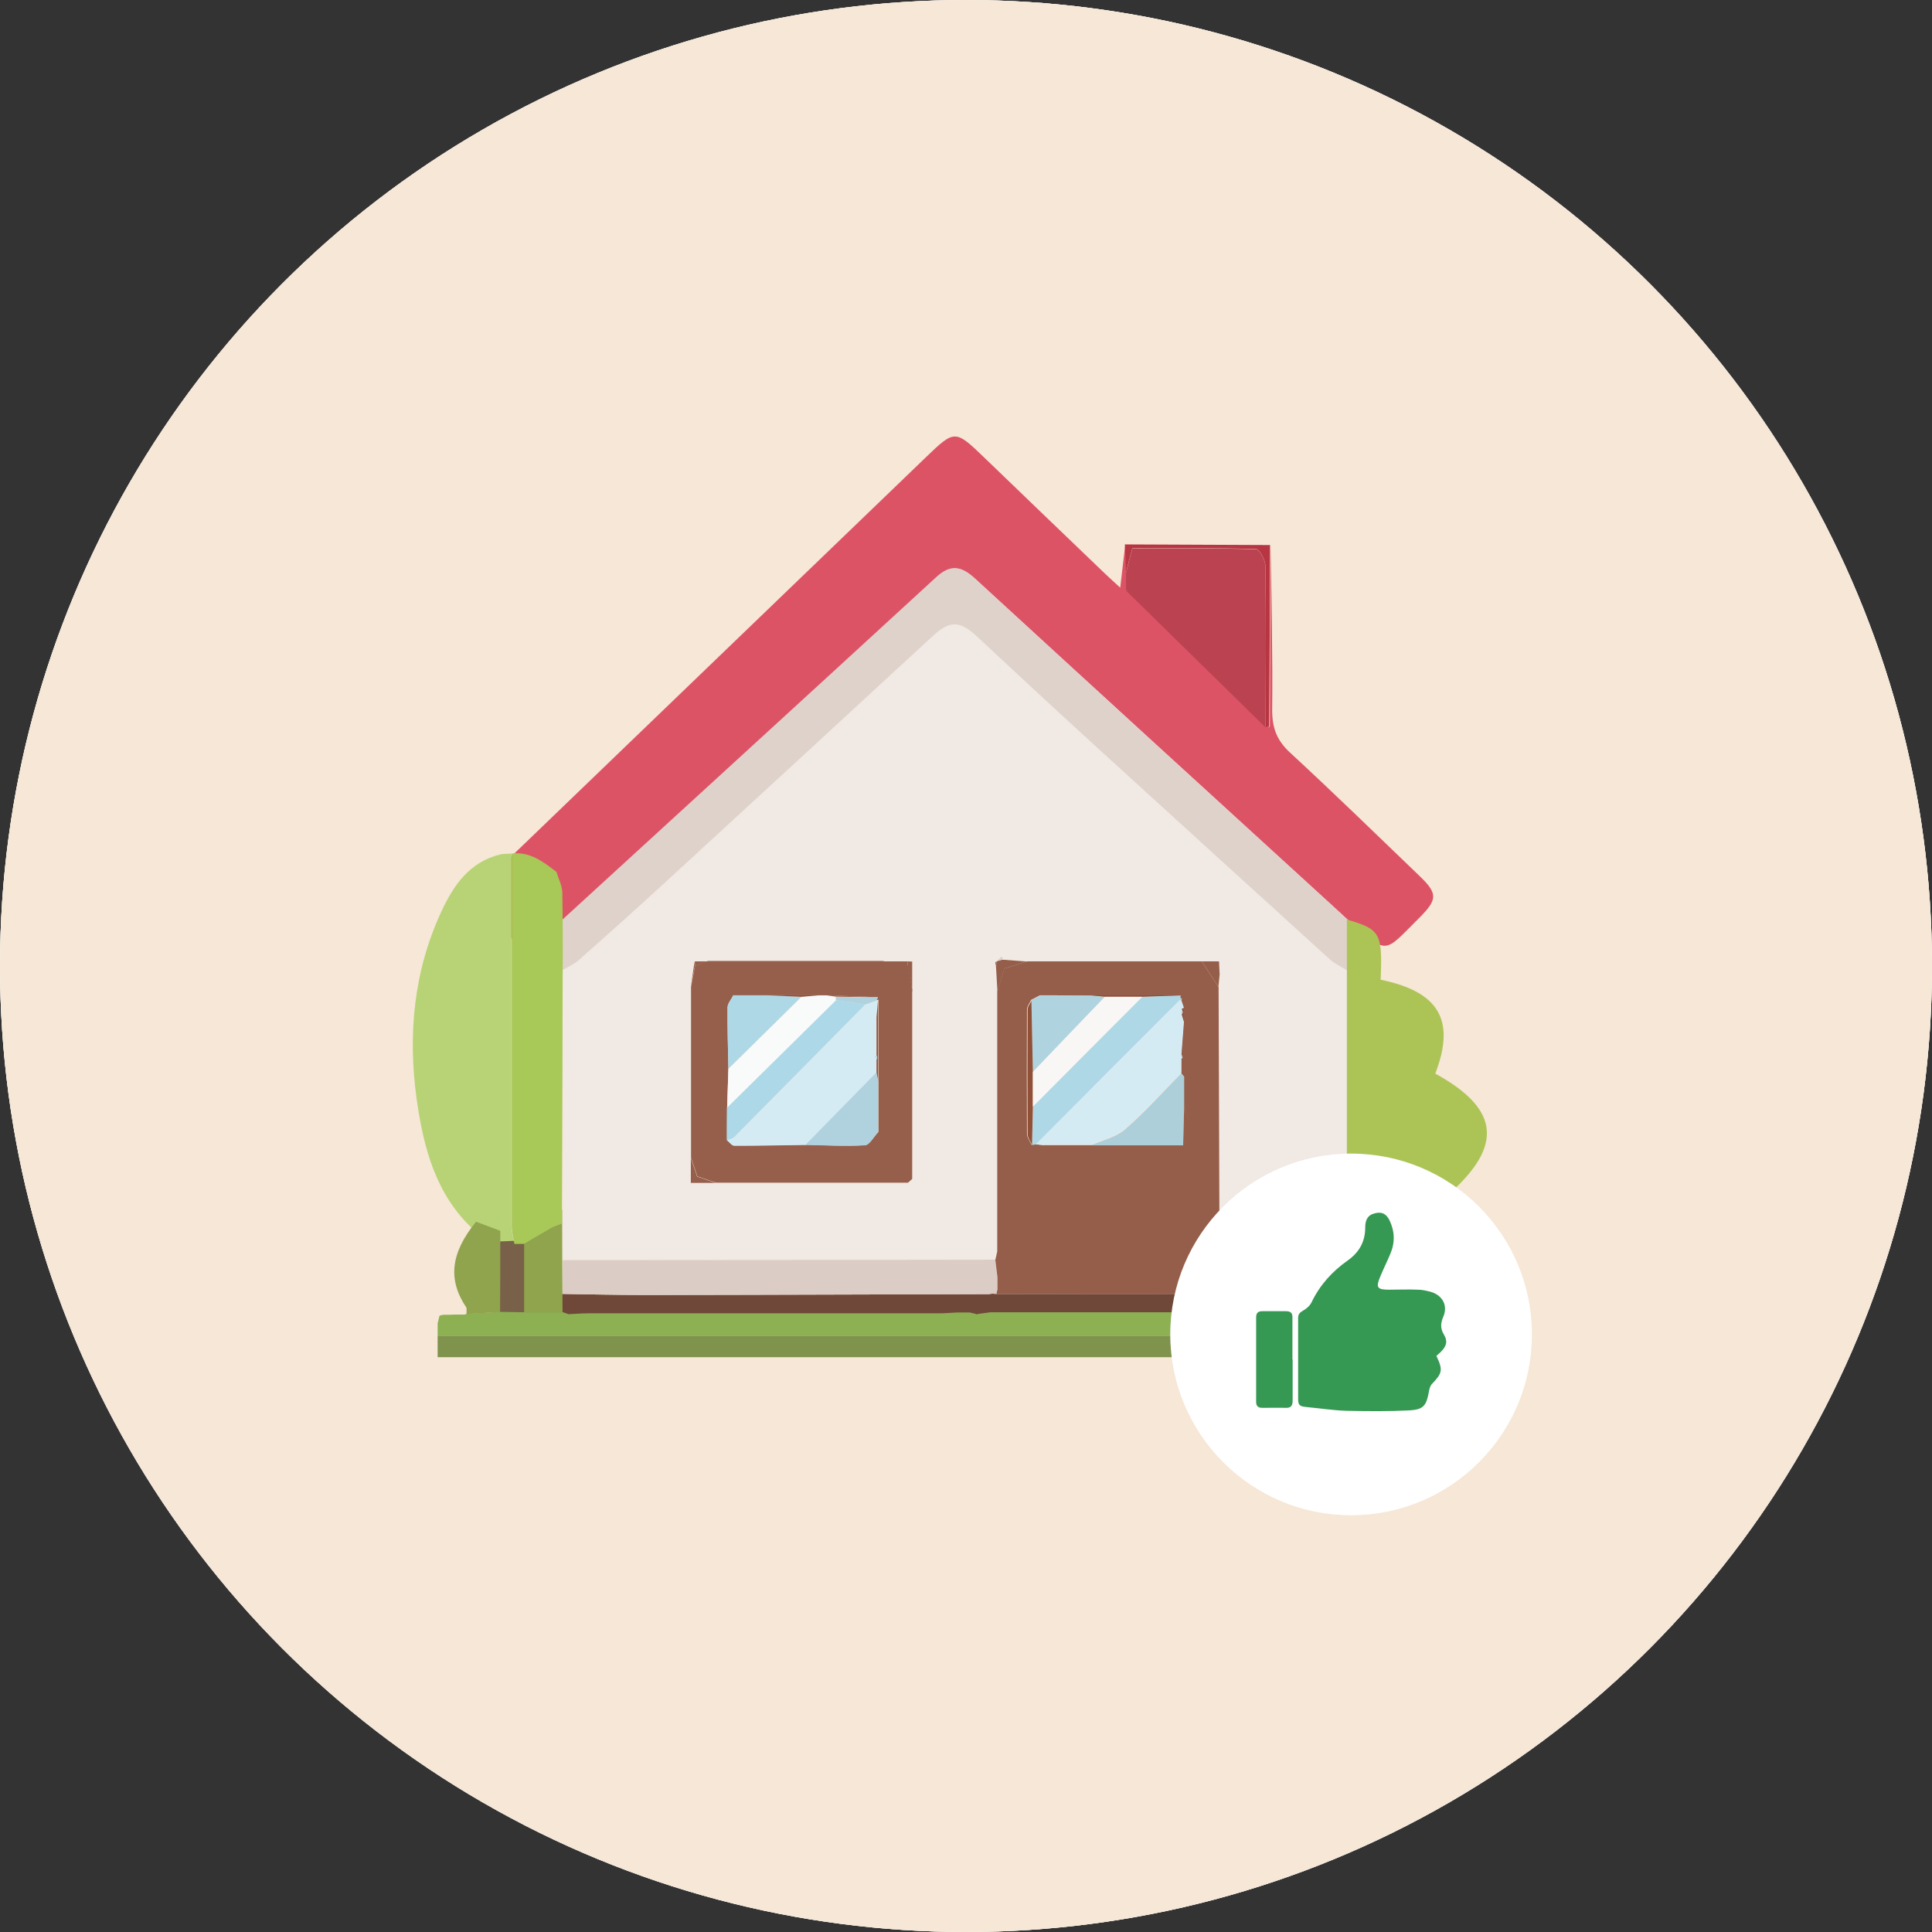 <svg id="Layer_2" xmlns="http://www.w3.org/2000/svg" viewBox="0 0 91.56 91.56"><rect x="0" y="0" width="91.56" height="91.56" fill="#333333" stroke="none"/><defs><style>.cls-6{fill:#f0e9e4}.cls-8{fill:#fafaf9}.cls-9{fill:#92553f}.cls-12{fill:#8c4f3b}.cls-14{fill:#914e37}.cls-16{fill:#915038}.cls-17{fill:#b83644}.cls-21{fill:#adcfda}.cls-22{fill:#afd8e6}.cls-25{fill:#dbcdc6}.cls-28{fill:#e1d4ce}.cls-29{fill:#afd2de}.cls-30{fill:#d5ebf4}.cls-33{fill:#955f4c}.cls-34{fill:#955e4a}.cls-35{fill:#8a4c37}</style></defs><g id="Layer_1-2"><circle class="cls-8" cx="45.78" cy="45.78" r="45.78"/><circle class="cls-8" cx="45.78" cy="45.78" r="45.78"/><g id="_ouQk4"><path class="cls-8" d="M26.67 59.73c0-4.58 0-9.16-.01-13.75.25-.15.53-.27.75-.46 1.35-1.2 2.7-2.41 4.04-3.63 4.25-3.9 8.49-7.81 12.73-11.72.84-.78 1.3-.78 2.14 0 1.81 1.69 3.63 3.38 5.47 5.06 3.74 3.42 7.48 6.82 11.23 10.22.24.22.54.35.82.53v13.74c-2 0-4 0-6-.01-.01-.5-.03-1-.03-1.5-.02-3.81-.03-7.62-.04-11.43l.06-.6-.03-.61h-9.09l-1.19-.11s.03-.08.03-.12l.06-.05-.04-.03s-.03.04-.05.06l-.23.21-.02.02s-.08.03-.08.05c0 .05.02.11.03.16l.07 1.21v12.32l-.09.4c-6.83 0-13.67.01-20.5.02ZM43 45.34l-.09-.04.06.05c-.01.05-.01.1 0 .15l.03.06H32.91l-.18 1.22v9.28h10.29l.21-.18v-10.3l-.23-.23Z"/><path class="cls-8" d="M26.47 43.75c-.2.17-.43.33-.6.53-.64.71-1.2.64-1.87-.03-1.77-1.77-1.77-1.74.02-3.46 6.62-6.37 13.24-12.75 19.86-19.12 1.36-1.31 1.39-1.31 2.75 0 1.89 1.82 3.78 3.64 5.68 5.46.23.22.47.44.78.72.09-.77.16-1.41.24-2.05.02.45.03.9.05 1.35v.68s-.01.1 0 .14c2.21 2.17 4.42 4.33 6.63 6.5.05-.01.11-.01.15-.03.02 0 .02-.06.02-.09.01-2.84.02-5.68.04-8.52.03 2.61.1 5.22.07 7.83 0 .84.22 1.43.85 2.01 2.07 1.91 4.09 3.88 6.12 5.83.88.84.87 1.12.03 1.97l-.14.14c-1.51 1.5-1.39 1.67-3.09.15-.29-.27-.59-.54-.88-.81-5.66-5.17-11.32-10.34-16.96-15.52-.63-.58-1.13-.69-1.81-.07-5.96 5.48-11.94 10.94-17.91 16.41Z"/><path class="cls-8" d="M26.47 43.75c5.97-5.47 11.95-10.93 17.91-16.41.68-.62 1.18-.51 1.81.07 5.64 5.19 11.3 10.35 16.96 15.52.29.27.59.54.88.81-.07.75-.13 1.49-.2 2.24-.27-.17-.58-.31-.82-.53-3.75-3.4-7.49-6.81-11.23-10.22-1.83-1.67-3.65-3.36-5.47-5.06-.84-.78-1.29-.78-2.14 0-4.24 3.91-8.48 7.82-12.73 11.72-1.33 1.22-2.68 2.43-4.04 3.63-.22.19-.5.31-.75.46-.07-.75-.13-1.49-.2-2.24Zm-1.01 19.37c-.24-.33-.72-.74-.65-.97.11-.33.6-.58.97-.76.25-.12.58-.05.88-.07 1.27.02 2.54.05 3.82.05 5.46 0 10.92-.03 16.38-.04l.19-.03.09.02h16.68c.3.02.63-.05.88.07.38.18.86.43.97.76.07.23-.41.64-.65.97h-.19c-.37.02-.74.04-1.11.04H26.74c-.37 0-.74-.02-1.11-.04h-.19Z"/><path class="cls-8" d="M46.86 61.33c-5.46.02-10.92.03-16.38.04-1.27 0-2.54-.03-3.82-.05 0-.53 0-1.07.01-1.6 6.83 0 13.67-.01 20.5-.02l.09.82v.6c-.02.06-.04.12-.04.19h-.17l-.19.02Zm16.97 0h-6.05c0-.07-.01-.13-.03-.19l.08-1.43c2 0 4 0 6 .01v1.6ZM53.36 27.15c-.02-.45-.03-.9-.05-1.35l6.88.03c-.01 2.84-.02 5.68-.04 8.52 0 .03 0 .08-.02.09-.05.02-.1.02-.15.03 0-2.55.02-5.1-.01-7.65 0-.28-.28-.79-.44-.8-1.97-.06-3.94-.04-5.87-.04l-.3 1.16Zm-27.9 35.97h.19l-.1.03-.09-.03Zm39.38.01h.19l-.09.02-.1-.02Z"/><path class="cls-8" d="m57.82 59.71-.08 1.43-.18.19c-3.44 0-6.89 0-10.33-.01 0-.07.01-.13.04-.19v-.6l-.1-.82.09-.4V46.99l.33-1.09 1.09-.34h8.27l.8 1.22c.01 3.81.03 7.62.04 11.43 0 .5.02 1 .03 1.5Zm-1.89-12.44.02-.08h-4.24l-1.63-.02h-.8l-.42.22c-.06.15-.18.29-.19.44-.01 1.97-.01 3.93 0 5.9 0 .17.14.35.21.52h.09l.09-.02.4.04h6.59c.61-.6.3-1.22.05-1.85v-1.41l-.13-.16v-.68s.06-.05.06-.06c-.01-.05-.04-.1-.06-.14l.12-1.55v-.65l-.13-.38.05-.05-.1-.08Zm-12.7-.28v8.88l-.2.18h-9.1l-.88-.3-.3-.88v-8.1l.19-1 .61-.23h8.27l1.22.22.2 1.21Zm-1.63.27-2.41-.09h-4.44c-.09.19-.27.38-.27.57-.01.97.02 1.93.04 2.9l-.06 1.84v1.55c.1.09.22.26.34.26 1.12 0 2.25-.02 3.37-.04.94.02 1.88.08 2.82.02.22-.01.42-.41.64-.63v-6.26l-.1.02s.05-.1.08-.15Z"/><path class="cls-8" d="m48.69 45.56-1.09.34-.33 1.09-.07-1.21.04-.21.02-.02.24-.07 1.19.09Zm-15.95 9.32.3.88.88.3h-1.18v-1.18Zm25.01-8.1-.8-1.22h.82l.03.62-.06.6Zm-14.52-1.21v1.42l-.21-1.21v-.22"/><path class="cls-8" d="M43.02 45.56v.22c-.4-.07-.81-.15-1.21-.22h1.21Zm-10.09.22-.19 1 .18-1.22v.22ZM47.26 58.3ZM57.8 46.18l-.03-.61.03.61Zm-15.78 9.88Zm-9.09-10.28v-.22h.61l-.61.22Zm10.3 9.09Zm0 .6Zm4.01-9.91-.04.21c-.01-.05-.03-.11-.03-.16 0-.02.05-.03.08-.05Zm-4.21 10.5.21-.18-.21.18Zm4.46-10.59-.24.07.23-.21.03.02s0 .08-.03.12Zm-4.26.1-.24-.07a.379.379 0 0 1 0-.15h.02l.22.22Zm4.26-.24s.03-.04.05-.06l.04.03-.06.05-.03-.02Zm-4.51.02-.06-.05.09.04h-.02Zm10.38-18.2.3-1.16c1.93 0 3.9-.02 5.87.04.16 0 .44.52.44.8.03 2.55.02 5.1.01 7.65-2.21-2.17-4.42-4.33-6.63-6.5l.06-.03c-.01-.04-.03-.07-.05-.11v-.68Z"/><path class="cls-8" d="M53.37 27.83s.04.07.05.11l-.06.03c0-.05 0-.1.01-.14Zm-6.51 33.5.19-.03-.19.03Zm10.7 0 .18-.19c.02.06.03.13.03.19h-.21Zm-10.29-.81Zm2.22-6.25-.4-.04c2.28-2.28 4.56-4.57 6.83-6.85h.06l.13.39s-.08.02-.11.04v.24l.11.36-.12 1.55v.88c-.89.9-1.73 1.84-2.68 2.66-.43.37-1.07.51-1.61.75h-2.21Z"/><path class="cls-8" d="M55.92 47.38c-2.28 2.28-4.56 4.57-6.83 6.85l-.09.02h-.09c.02-.61.03-1.22.05-1.82 1.73-1.73 3.46-3.47 5.18-5.2l1.81-.05-.02.08v.11Zm-4.22 6.9c.54-.24 1.18-.38 1.61-.75.95-.82 1.79-1.77 2.67-2.66l.14.16v1.41c-.02.61-.03 1.23-.05 1.84H51.7Zm-2.82-6.88.42-.22h2.42l.65.07-3.42 3.56-.07-3.41Z"/><path class="cls-8" d="M48.88 47.4c.02 1.14.05 2.27.07 3.41v1.64l-.04 1.82c-.07-.17-.21-.35-.21-.52-.01-1.97-.01-3.93 0-5.9 0-.15.12-.29.19-.44Zm3.48-.16-.65-.07h4.24l-1.81.07h-1.77Zm3.71 7.03c.02-.61.03-1.23.05-1.84.25.62.57 1.24-.05 1.84Zm.04-5.85a4.94 4.94 0 0 1-.11-.36c.02-.03.05-.05.05-.08 0-.06-.03-.11-.05-.17.04-.02.07-.03.11-.04v.65Zm-6.02-1.25Zm6.03 4.48ZM56 50.18v-.2s.04.09.05.14c0 .02-.03.04-.05.06Zm-6.51 4.09Zm6.43-6.89s.01-.08 0-.11l.1.08-.05.05h-.06Zm-17.75 6.88c-1.12.02-2.25.04-3.37.04-.12 0-.23-.17-.35-.26.12-.05.27-.07.36-.16 2.07-2.09 4.14-4.19 6.21-6.28l.51-.18.09-.02-.07.82v1.82s-.05.04-.05.05c.01.04.04.09.06.13v.61c-1.13 1.15-2.25 2.3-3.37 3.44Z"/><path class="cls-8" d="M41.01 47.6c-2.07 2.1-4.14 4.19-6.21 6.28-.09.09-.24.11-.36.16 0-.52 0-1.03.01-1.55 1.72-1.7 3.44-3.39 5.16-5.09l1.4.2Z"/><path class="cls-8" d="M39.62 47.4c-1.72 1.7-3.44 3.39-5.16 5.09l.06-1.84c1.15-1.14 2.31-2.27 3.46-3.41l.8-.06h.41l.42.06v.16Zm-1.45 6.86c1.12-1.15 2.25-2.3 3.37-3.44l.08.41v2.42c-.21.22-.41.62-.63.63-.94.05-1.88 0-2.82-.02Z"/><path class="cls-8" d="M37.98 47.24c-1.15 1.14-2.31 2.27-3.46 3.41-.02-.97-.05-1.93-.04-2.9 0-.19.18-.38.27-.58h1.62l1.61.07Zm3.64 3.99-.08-.41v-.61c.05-.06.05-.12 0-.18v-1.82l.07-.82v3.83Zm-2-3.83c0-.05-.01-.11 0-.16l1.99.03s-.05.1-.08.15l-.51.18-1.4-.2Zm1.98-.14-1.99-.03-.42-.06 2.41.09Zm-3.62-.02-1.61-.07h2.41l-.8.07Zm3.64 6.41Zm-5.67-6.48Zm20.05.65c.02.06.04.11.05.17 0 .02-.03.05-.05.08v-.24Zm-3.64-.58h1.77c-1.73 1.73-3.46 3.46-5.18 5.2V50.8c1.13-1.19 2.27-2.37 3.41-3.56Zm-10.82.97Z"/><path class="cls-8" d="M41.54 50.03c.04.06.04.12 0 .18-.02-.04-.04-.08-.06-.13 0-.01.04-.03.06-.05Z"/></g><path class="cls-8" d="M22.54 58.56c-.02-.09-.02-.21-.08-.27-1.81-1.66-2.38-3.88-2.71-6.17-.43-3.08-.15-6.1 1.18-8.95.57-1.22 1.32-2.31 2.75-2.67.18-.05.37-.03.56-.05v17.61c0 .3.09.6.13.9-.23 0-.46.02-.69.03l-1.15-.43Z"/><path class="cls-8" d="M23.67 62.67c0-1.28 0-2.56.01-3.84.25 0 .5-.02.75-.03.16 0 .31 0 .47-.01v3.9l-1.23-.02Zm40.16.46V43.58c1.59.46 1.69.64 1.6 2.85 2.77.57 3.56 1.92 2.59 4.45 2.9 1.59 3.22 3.25.97 5.41 1.5 1.33 2.16 2.89 1.19 4.83l-.26.39c-.04.07-.08.15-.13.22h.01l-.6.54-.28.25c-.27.12-.54.23-.81.35l-1.63.27h-2.66Zm6.15.33v.86H20.74v-1h48.41c.28 0 .55.09.83.14Z"/><path class="cls-8" d="M69.98 63.46c-.28-.05-.55-.14-.83-.14H20.74v-.6l.09-.37.17-.04c.18 0 .37 0 .55-.01h.43c.05 0 .09-.01.13-.04l1.59-.09 1.14.02h1.85l.25.09c.31-.01.61-.04.92-.04h16.66c.28 0 .57-.03.85-.04h.59l.29.07.05.02.04-.02.6-.08h18.65c.6.03 1.19.06 1.79.08h2.4s.08.03.1.07l.07.12v1Z"/><path class="cls-8" d="m23.7 62.18-1.59.09v-.29c-.9-1.33-.76-2.59.45-4.08.38.14.77.29 1.15.43 0 1.28 0 2.56-.01 3.84Zm1.14.01v-3.9c.43-.26.86-.52 1.3-.76.16-.09.34-.14.5-.2 0 1.62.01 3.24.02 4.86h-1.83Z"/><path class="cls-8" d="M24.38 58.96c-.05-.3-.13-.6-.13-.9V40.45c.87-.1 1.49.39 2.12.87.1.33.27.65.28.98.03 1.78.02 3.56.01 5.35 0 3.45-.02 6.89-.03 10.34-.17.07-.35.12-.5.2-.44.25-.87.51-1.3.76h-.44Z"/><circle class="cls-8" cx="64.03" cy="63.24" r="8.57"/><path class="cls-8" d="M68.07 64.25c.32.68.29.82-.21 1.34-.08.08-.12.23-.14.35-.12.67-.25.86-.92.9-.99.05-1.99.04-2.98.02-.64-.02-1.28-.12-1.92-.18-.31-.03-.38-.09-.38-.39v-3.83c0-.17.07-.25.22-.34.17-.09.34-.24.42-.41.39-.81.97-1.45 1.69-1.96.56-.39.85-.9.85-1.58 0-.28.07-.55.39-.65.35-.12.6-.02.76.31.25.52.27 1.05.04 1.59-.15.36-.32.7-.47 1.06-.23.54-.16.64.41.64.46 0 .92-.02 1.37 0 .2 0 .4.05.6.1.56.16.83.65.6 1.18-.13.31-.15.55.03.85.19.31.12.55-.14.81-.07.07-.14.13-.21.19Zm-6.81.17v1.95c0 .25-.08.36-.33.35-.37-.01-.74 0-1.11 0-.2 0-.29-.09-.29-.28v-4.01c0-.19.08-.29.28-.29h1.13c.22 0 .32.08.31.31v1.98Z"/><circle cx="45.78" cy="45.78" r="45.78" style="fill:#f6e7d7"/><g id="_ouQk4-2"><path class="cls-6" d="M26.67 59.73c0-4.58 0-9.16-.01-13.75.25-.15.53-.27.75-.46 1.35-1.2 2.7-2.41 4.04-3.63 4.25-3.9 8.49-7.81 12.73-11.72.84-.78 1.3-.78 2.14 0 1.81 1.69 3.63 3.38 5.47 5.06 3.74 3.42 7.48 6.82 11.23 10.22.24.22.54.35.82.53v13.74c-2 0-4 0-6-.01-.01-.5-.03-1-.03-1.5-.02-3.81-.03-7.62-.04-11.43l.06-.6-.03-.61h-9.09l-1.19-.11s.03-.08.03-.12l.06-.05-.04-.03s-.03.04-.05.06l-.23.21-.02.02s-.08.03-.08.05c0 .05.02.11.03.16l.07 1.21v12.32l-.09.4c-6.83 0-13.67.01-20.5.02ZM43 45.34l-.09-.04.06.05c-.01.05-.01.1 0 .15l.03.06H32.91l-.18 1.22v9.28h10.29l.21-.18v-10.3l-.23-.23Z"/><path d="M26.47 43.75c-.2.17-.43.33-.6.53-.64.71-1.2.64-1.87-.03-1.77-1.77-1.77-1.74.02-3.46 6.62-6.37 13.24-12.75 19.86-19.12 1.36-1.31 1.39-1.31 2.75 0 1.89 1.82 3.78 3.64 5.68 5.46.23.22.47.44.78.72.09-.77.16-1.41.24-2.05.02.45.03.9.05 1.35v.68s-.01.1 0 .14c2.21 2.17 4.42 4.33 6.63 6.5.05-.01.11-.01.15-.03.02 0 .02-.06.02-.09.01-2.84.02-5.68.04-8.52.03 2.61.1 5.22.07 7.83 0 .84.22 1.43.85 2.01 2.07 1.91 4.09 3.88 6.12 5.83.88.84.87 1.12.03 1.97l-.14.14c-1.51 1.5-1.39 1.67-3.09.15-.29-.27-.59-.54-.88-.81-5.66-5.17-11.32-10.34-16.96-15.52-.63-.58-1.13-.69-1.81-.07-5.96 5.48-11.94 10.94-17.91 16.41Z" style="fill:#dd5366"/><path d="M26.47 43.75c5.97-5.47 11.95-10.93 17.91-16.41.68-.62 1.18-.51 1.81.07 5.64 5.19 11.3 10.35 16.96 15.52.29.27.59.54.88.81-.07.75-.13 1.49-.2 2.24-.27-.17-.58-.31-.82-.53-3.75-3.4-7.49-6.81-11.23-10.22-1.83-1.67-3.65-3.36-5.47-5.06-.84-.78-1.29-.78-2.14 0-4.24 3.91-8.48 7.82-12.73 11.72-1.33 1.22-2.68 2.43-4.04 3.63-.22.19-.5.31-.75.46-.07-.75-.13-1.49-.2-2.24Z" style="fill:#ded2cb"/><path d="M25.46 63.12c-.24-.33-.72-.74-.65-.97.11-.33.6-.58.97-.76.25-.12.58-.05.88-.07 1.27.02 2.54.05 3.82.05 5.46 0 10.92-.03 16.38-.04l.19-.03.09.02h16.68c.3.02.63-.05.88.07.38.18.86.43.97.76.07.23-.41.64-.65.97h-.19c-.37.02-.74.04-1.11.04H26.74c-.37 0-.74-.02-1.11-.04h-.19Z" style="fill:#6f483a"/><path class="cls-25" d="M46.86 61.33c-5.46.02-10.92.03-16.38.04-1.27 0-2.54-.03-3.82-.05 0-.53 0-1.07.01-1.6 6.83 0 13.67-.01 20.5-.02l.09.82v.6c-.02.06-.04.12-.04.19h-.17l-.19.02Z"/><path class="cls-28" d="M63.83 61.33h-6.05c0-.07-.01-.13-.03-.19l.08-1.43c2 0 4 0 6 .01v1.6Z"/><path class="cls-17" d="M53.36 27.15c-.02-.45-.03-.9-.05-1.35l6.88.03c-.01 2.84-.02 5.68-.04 8.52 0 .03 0 .08-.02.09-.05.02-.1.02-.15.03 0-2.55.02-5.1-.01-7.65 0-.28-.28-.79-.44-.8-1.97-.06-3.94-.04-5.87-.04l-.3 1.16Z"/><path d="M25.46 63.12h.19l-.1.03-.09-.03Zm39.38.01h.19l-.09.02-.1-.02Z" style="fill:#592b1d"/><path class="cls-34" d="m57.82 59.71-.08 1.43-.18.19c-3.44 0-6.89 0-10.33-.01 0-.07.01-.13.04-.19v-.6l-.1-.82.09-.4V46.99l.33-1.09 1.09-.34h8.27l.8 1.22c.01 3.81.03 7.62.04 11.43 0 .5.02 1 .03 1.5Zm-1.89-12.44.02-.08h-4.24l-1.63-.02h-.8l-.42.22c-.06.15-.18.29-.19.44-.01 1.97-.01 3.93 0 5.9 0 .17.14.35.21.52h.09l.09-.02.4.04h6.59c.61-.6.3-1.22.05-1.85v-1.41l-.13-.16v-.68s.06-.05.06-.06c-.01-.05-.04-.1-.06-.14l.12-1.55v-.65l-.13-.38.05-.05-.1-.08Z"/><path class="cls-33" d="M43.23 46.99v8.88l-.2.18h-9.1l-.88-.3-.3-.88v-8.1l.19-1 .61-.23h8.27l1.22.22.2 1.21Zm-1.63.27-2.41-.09h-4.44c-.09.19-.27.38-.27.57-.01.97.02 1.93.04 2.9l-.06 1.84v1.55c.1.09.22.26.34.26 1.12 0 2.25-.02 3.37-.04.94.02 1.88.08 2.82.02.22-.01.42-.41.64-.63v-6.26l-.1.02s.05-.1.08-.15Z"/><path class="cls-34" d="m48.69 45.56-1.09.34-.33 1.09-.07-1.21.04-.21.02-.02.24-.07 1.19.09Z"/><path class="cls-33" d="m32.74 54.88.3.88.88.3h-1.18v-1.18Z"/><path class="cls-34" d="m57.75 46.78-.8-1.22h.82l.03.62-.06.6Z"/><path class="cls-33" d="M43.23 45.57v1.42l-.21-1.21v-.22"/><path class="cls-33" d="M43.02 45.56v.22c-.4-.07-.81-.15-1.21-.22h1.21Z"/><path class="cls-35" d="m32.93 45.78-.19 1 .18-1.22v.22Z"/><path class="cls-12" d="M47.26 58.3Z"/><path class="cls-28" d="m57.8 46.18-.03-.61.03.61Z"/><path class="cls-35" d="M42.02 56.06Z"/><path class="cls-33" d="M32.93 45.78v-.22h.61l-.61.22Z"/><path class="cls-35" d="M43.23 54.87Zm0 .6Z"/><path class="cls-34" d="m47.24 45.56-.04.21c-.01-.05-.03-.11-.03-.16 0-.02.05-.03.08-.05Z"/><path class="cls-35" d="m43.03 56.06.21-.18-.21.18Z"/><path class="cls-25" d="m47.49 45.47-.24.07.23-.21.03.02s0 .08-.03.12Z"/><path class="cls-6" d="m43.23 45.57-.24-.07a.379.379 0 0 1 0-.15h.02l.22.22Z"/><path d="M47.49 45.33s.03-.04.05-.06l.04.03-.06.05-.03-.02Z" style="fill:#f8f5f1"/><path class="cls-6" d="m42.98 45.35-.06-.05.09.04h-.02Z"/><path d="m53.36 27.15.3-1.16c1.93 0 3.9-.02 5.87.04.16 0 .44.52.44.8.03 2.55.02 5.1.01 7.65-2.21-2.17-4.42-4.33-6.63-6.5l.06-.03c-.01-.04-.03-.07-.05-.11v-.68Z" style="fill:#bb4351"/><path class="cls-17" d="M53.37 27.83s.04.07.05.11l-.06.03c0-.05 0-.1.01-.14Z"/><path d="m46.86 61.33.19-.03-.19.03Z" style="fill:#ebe0da"/><path class="cls-12" d="m57.56 61.33.18-.19c.02.06.03.13.03.19h-.21Zm-10.29-.81Z"/><path class="cls-30" d="m49.49 54.27-.4-.04c2.28-2.28 4.56-4.57 6.83-6.85h.06l.13.39s-.08.02-.11.04v.24l.11.36-.12 1.55v.88c-.89.9-1.73 1.84-2.68 2.66-.43.37-1.07.51-1.61.75h-2.21Z"/><path class="cls-22" d="M55.92 47.38c-2.28 2.28-4.56 4.57-6.83 6.85l-.09.02h-.09c.02-.61.03-1.22.05-1.82 1.73-1.73 3.46-3.47 5.18-5.2l1.81-.05-.02.08v.11Z"/><path class="cls-21" d="M51.7 54.28c.54-.24 1.18-.38 1.61-.75.95-.82 1.79-1.77 2.67-2.66l.14.16v1.41c-.02.61-.03 1.23-.05 1.84H51.7Z"/><path d="m48.88 47.4.42-.22h2.42l.65.07-3.42 3.56-.07-3.41Z" style="fill:#afd4e0"/><path class="cls-16" d="M48.88 47.4c.02 1.14.05 2.27.07 3.41v1.64l-.04 1.82c-.07-.17-.21-.35-.21-.52-.01-1.97-.01-3.93 0-5.9 0-.15.12-.29.19-.44Z"/><path class="cls-14" d="m52.36 47.24-.65-.07h4.24l-1.81.07h-1.77Z"/><path class="cls-34" d="M56.07 54.27c.02-.61.03-1.23.05-1.84.25.62.57 1.24-.05 1.84Z"/><path class="cls-9" d="M56.11 48.42a4.94 4.94 0 0 1-.11-.36c.02-.03.05-.05.05-.08 0-.06-.03-.11-.05-.17.04-.02.07-.03.11-.04v.65Z"/><path class="cls-14" d="M50.09 47.17Z"/><path class="cls-9" d="M56.12 51.65Z"/><path class="cls-21" d="M56 50.18v-.2s.04.09.05.14c0 .02-.03.04-.05.06Zm-6.51 4.09Zm6.43-6.89s.01-.08 0-.11l.1.08-.05.05h-.06Z"/><path class="cls-30" d="M38.17 54.26c-1.12.02-2.25.04-3.37.04-.12 0-.23-.17-.35-.26.12-.05.27-.07.36-.16 2.07-2.09 4.14-4.19 6.21-6.28l.51-.18.09-.02-.07.82v1.82s-.05.04-.05.05c.01.04.04.09.06.13v.61c-1.13 1.15-2.25 2.3-3.37 3.44Z"/><path d="M41.01 47.6c-2.07 2.1-4.14 4.19-6.21 6.28-.09.09-.24.11-.36.16 0-.52 0-1.03.01-1.55 1.72-1.7 3.44-3.39 5.16-5.09l1.4.2Z" style="fill:#add8e7"/><path d="M39.62 47.4c-1.72 1.7-3.44 3.39-5.16 5.09l.06-1.84c1.15-1.14 2.31-2.27 3.46-3.41l.8-.06h.41l.42.06v.16Z" style="fill:#f9fafa"/><path class="cls-29" d="M38.17 54.26c1.12-1.15 2.25-2.3 3.37-3.44l.08.41v2.42c-.21.22-.41.62-.63.63-.94.05-1.88 0-2.82-.02Z"/><path class="cls-22" d="M37.98 47.24c-1.15 1.14-2.31 2.27-3.46 3.41-.02-.97-.05-1.93-.04-2.9 0-.19.18-.38.27-.58h1.62l1.61.07Z"/><path class="cls-16" d="m41.62 51.23-.08-.41v-.61c.05-.06.05-.12 0-.18v-1.82l.07-.82v3.83Z"/><path class="cls-29" d="M39.62 47.4c0-.05-.01-.11 0-.16l1.99.03s-.05.1-.08.15l-.51.18-1.4-.2Z"/><path class="cls-14" d="m41.6 47.26-1.99-.03-.42-.06 2.41.09Zm-3.62-.02-1.61-.07h2.41l-.8.07Z"/><path class="cls-16" d="M41.62 53.65Z"/><path class="cls-14" d="M35.95 47.17Z"/><path class="cls-21" d="M56 47.82c.02.06.04.11.05.17 0 .02-.03.05-.05.08v-.24Z"/><path d="M52.36 47.24h1.77c-1.73 1.73-3.46 3.46-5.18 5.2V50.8c1.13-1.19 2.27-2.37 3.41-3.56Z" style="fill:#f9f7f6"/><path class="cls-29" d="M41.54 48.21Zm0 1.82c.04.06.04.12 0 .18-.02-.04-.04-.08-.06-.13 0-.01.04-.03.06-.05Z"/></g><path d="M22.54 58.56c-.02-.09-.02-.21-.08-.27-1.81-1.66-2.38-3.88-2.71-6.17-.43-3.08-.15-6.1 1.18-8.95.57-1.22 1.32-2.31 2.75-2.67.18-.05.37-.03.56-.05v17.61c0 .3.09.6.13.9-.23 0-.46.02-.69.03l-1.15-.43Z" style="fill:#b8d375"/><path d="M23.67 62.67c0-1.28 0-2.56.01-3.84.25 0 .5-.02.75-.03.16 0 .31 0 .47-.01v3.9l-1.23-.02Z" style="fill:#786148"/><path d="M63.83 63.13V43.58c1.59.46 1.69.64 1.6 2.85 2.77.57 3.56 1.92 2.59 4.45 2.9 1.59 3.22 3.25.97 5.41 1.5 1.33 2.16 2.89 1.19 4.83l-.26.39c-.04.07-.08.15-.13.22h.01l-.6.54-.28.25c-.27.12-.54.23-.81.35l-1.63.27h-2.66Z" style="fill:#acc456"/><path d="M69.98 63.46v.86H20.74v-1h48.41c.28 0 .55.09.83.14Z" style="fill:#80934d"/><path d="M69.98 63.46c-.28-.05-.55-.14-.83-.14H20.74v-.6l.09-.37.17-.04c.18 0 .37 0 .55-.01h.43c.05 0 .09-.01.13-.04l1.59-.09 1.14.02h1.85l.25.09c.31-.01.61-.04.92-.04h16.66c.28 0 .57-.03.85-.04h.59l.29.07.05.02.04-.02.6-.08h18.65c.6.03 1.19.06 1.79.08h2.4s.08.03.1.07l.07.12v1Z" style="fill:#8cb052"/><path d="m23.7 62.18-1.59.09v-.29c-.9-1.33-.76-2.59.45-4.08.38.14.77.29 1.15.43 0 1.28 0 2.56-.01 3.84Zm1.14.01v-3.9c.43-.26.86-.52 1.3-.76.16-.09.34-.14.5-.2 0 1.62.01 3.24.02 4.86h-1.83Z" style="fill:#90a34d"/><path d="M24.38 58.96c-.05-.3-.13-.6-.13-.9V40.45c.87-.1 1.49.39 2.12.87.1.33.27.65.28.98.03 1.78.02 3.56.01 5.35 0 3.45-.02 6.89-.03 10.34-.17.07-.35.12-.5.2-.44.25-.87.51-1.3.76h-.44Z" style="fill:#a8c858"/><circle cx="64.03" cy="63.24" r="8.57" style="fill:#fff"/><path d="M68.07 64.25c.32.68.29.82-.21 1.34-.08.08-.12.23-.14.35-.12.67-.25.86-.92.9-.99.05-1.99.04-2.98.02-.64-.02-1.28-.12-1.92-.18-.31-.03-.38-.09-.38-.39v-3.83c0-.17.07-.25.22-.34.17-.09.34-.24.42-.41.39-.81.97-1.45 1.69-1.96.56-.39.85-.9.85-1.58 0-.28.07-.55.39-.65.35-.12.6-.02.76.31.25.52.27 1.05.04 1.59-.15.36-.32.7-.47 1.06-.23.54-.16.64.41.64.46 0 .92-.02 1.37 0 .2 0 .4.05.6.1.56.16.83.65.6 1.18-.13.31-.15.55.03.85.19.31.12.55-.14.81-.07.07-.14.13-.21.19Zm-6.81.17v1.95c0 .25-.08.36-.33.35-.37-.01-.74 0-1.11 0-.2 0-.29-.09-.29-.28v-4.01c0-.19.08-.29.28-.29h1.13c.22 0 .32.08.31.31v1.98Z" style="fill:#359953"/></g></svg>
